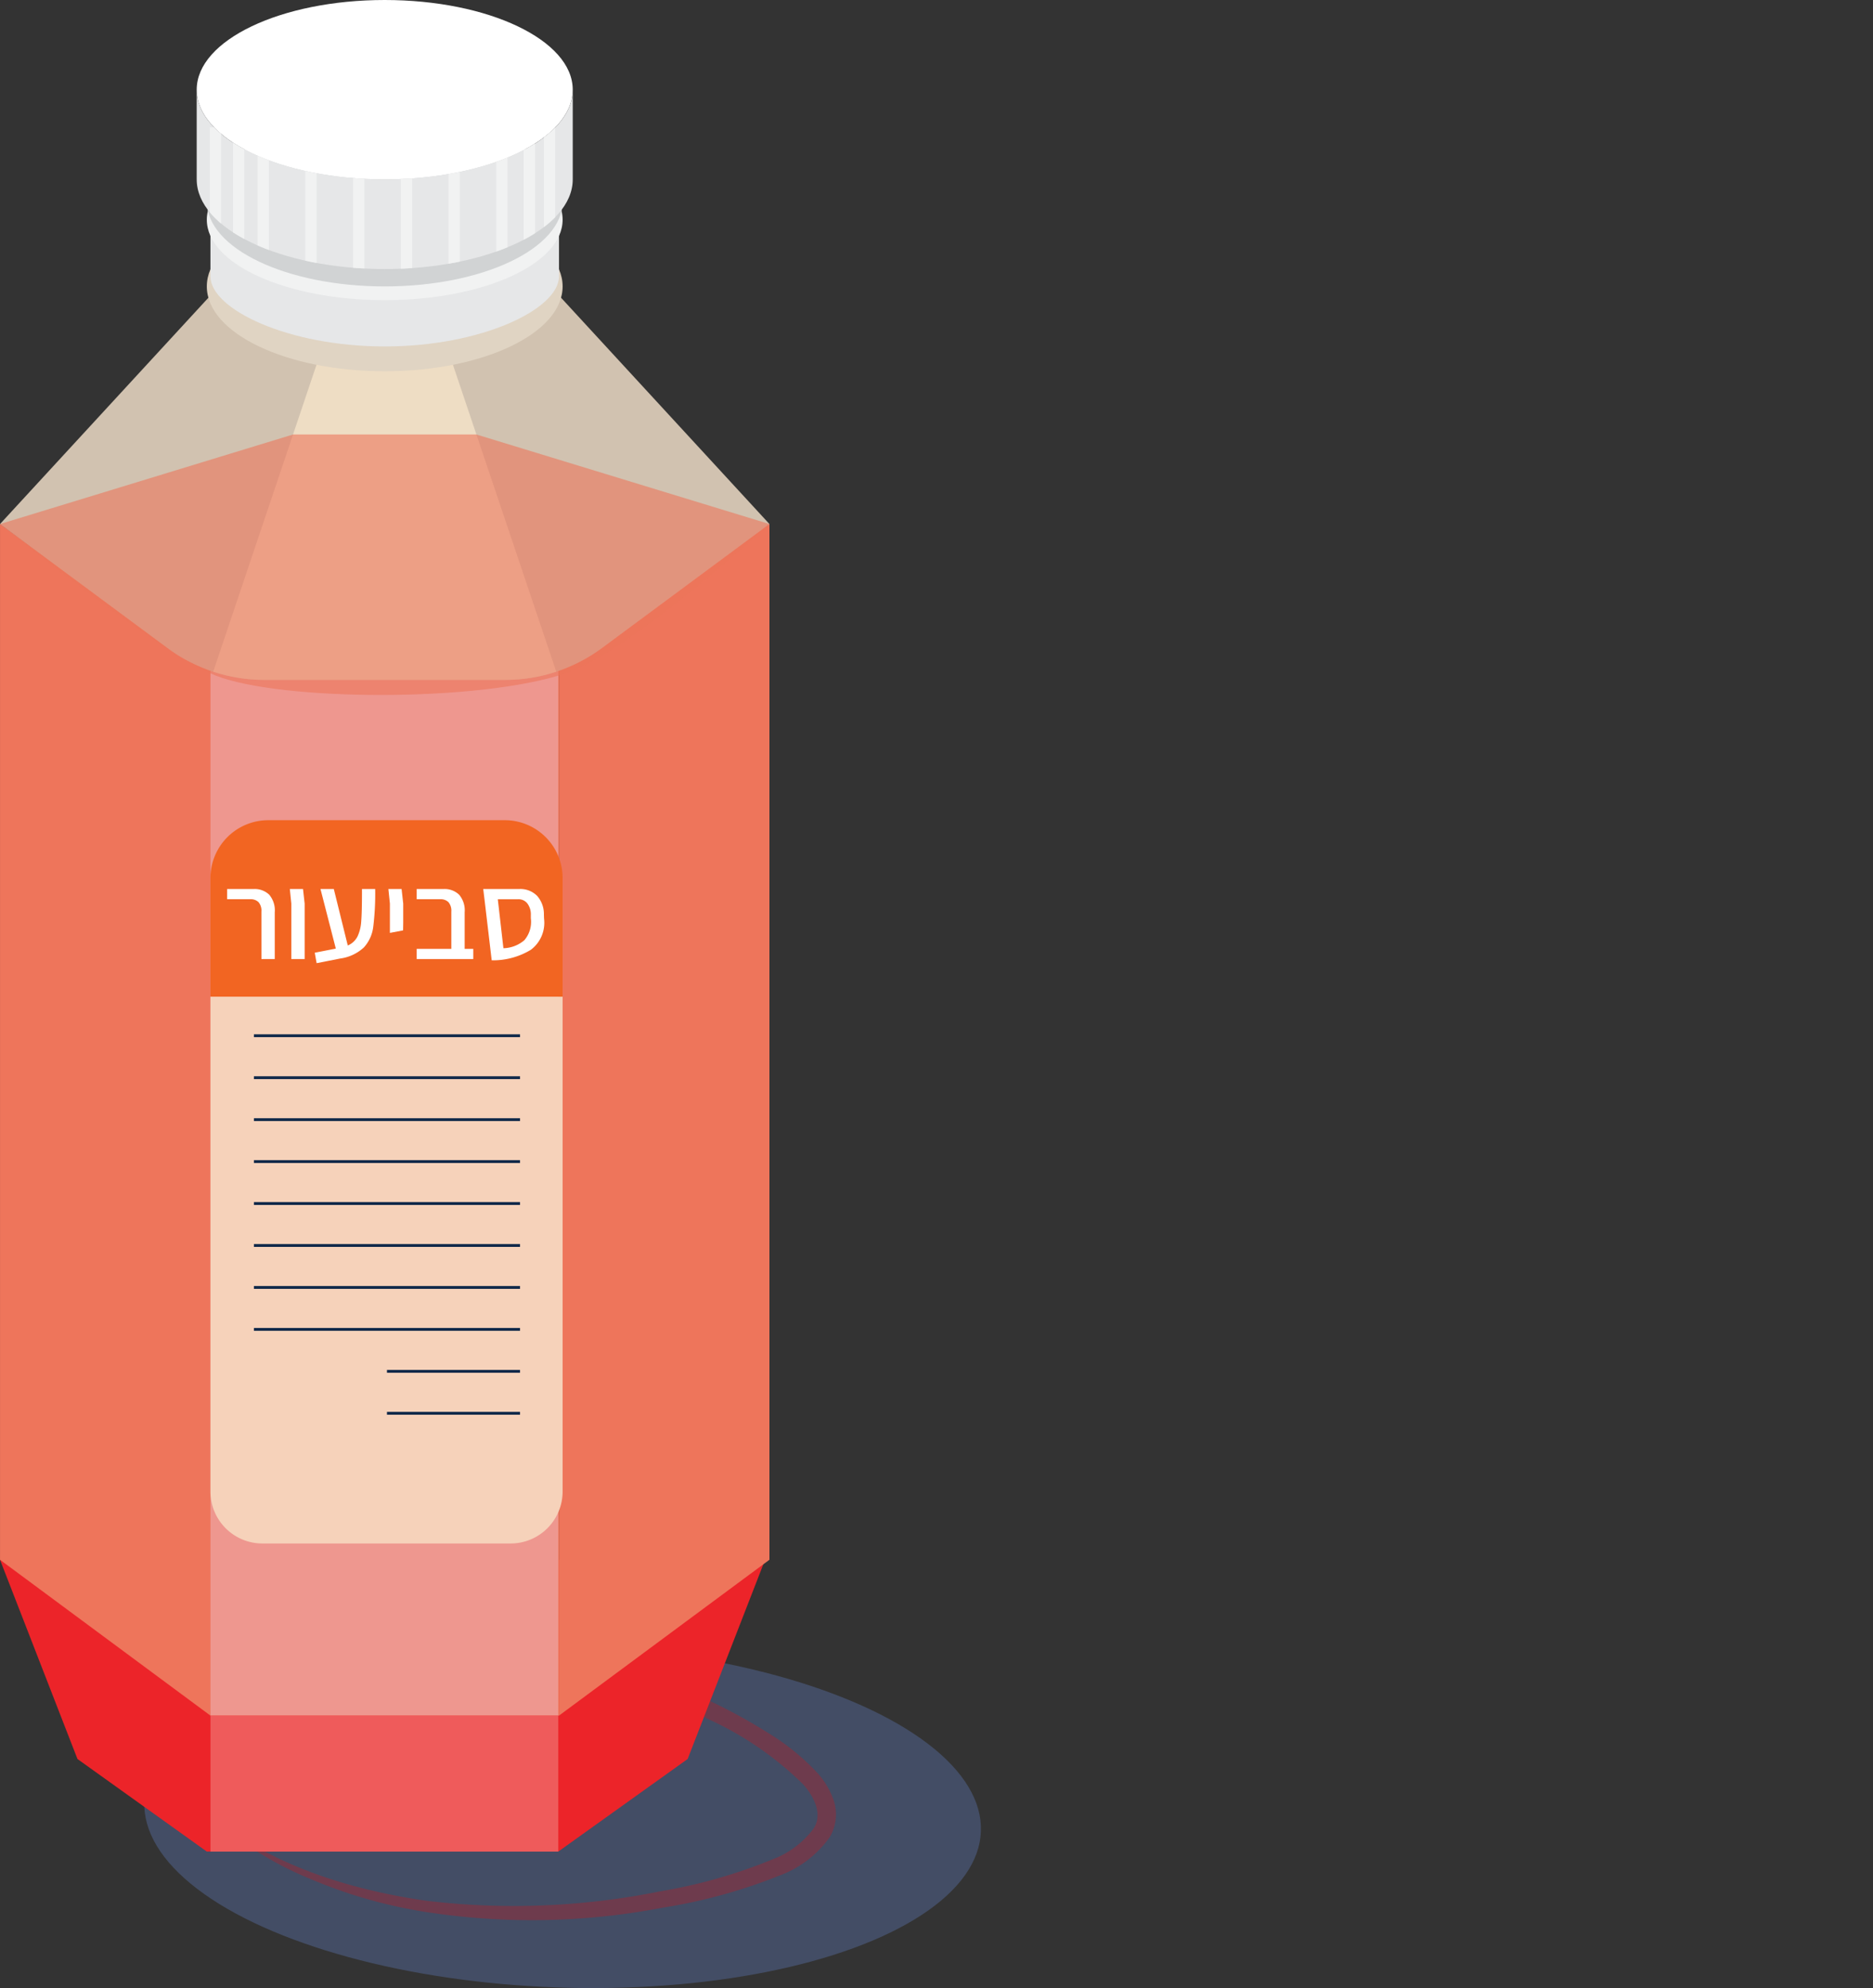 <svg id="b355517c-dd02-4479-8956-5ba612e015fd" data-name="Layer 1" xmlns="http://www.w3.org/2000/svg" xmlns:xlink="http://www.w3.org/1999/xlink" viewBox="0 0 116.1 123.21"><rect x="0" y="0" width="116.1" height="123.21" fill="#333333" stroke="none"/><defs><style>.a58a8b14-2217-45de-870a-4c40f88f78dc,.b0dd8b29-8a79-4346-874d-38864631428e,.f2ec364f-fa11-4a08-ad75-a18ccc451b51{fill:none;}.a3b70d47-a075-473d-89a4-c9861e498a68{fill:#4d5d82;opacity:0.64;}.b858d677-532f-4a5b-8174-f8422f7a3969{opacity:0.4;}.a7819063-ce47-403d-b973-4153217e23a2{fill:#af2027;}.afa85798-b143-482a-a631-2e00522460bc{fill:#ec2429;}.b8ba8dce-44a1-4191-a8a2-34ff5787d00c,.f722cbf2-c1b9-4af9-837b-fc8495a67876{fill:#ee755b;}.f52dfa0f-0bbb-4718-b069-82e63bfefb4c{fill:#ee978f;}.acbd8f9c-c797-4a68-8a3c-701e4942d782{fill:#d1c2b0;}.a0e67c49-c57b-4258-9bf3-d508328dd52d{clip-path:url(#e2c5de10-97ae-4366-8c1a-f57c956d921c);}.f5a35204-93ec-453f-b18a-ce0559acef39{fill:#eeddc4;}.b6c0b72f-1e9e-4ddb-a456-29e762178b6d{fill:#e0d4c3;}.b9d42a46-6db4-4575-bbaf-d1b3157d9a7e{fill:#e6e7e8;}.be06c85f-6c1c-422b-b391-ce6c7e16329d{fill:#f1f2f2;}.fa55a9fc-75b9-4c02-bba3-01e124c80e0c{fill:#d1d3d4;}.e96affa6-9e4a-4912-a552-b2df1abfcec2{fill:#fff;}.b37bd759-80df-4862-aadf-1f931d2ea6e7{clip-path:url(#fa3e8626-6e03-4731-b48d-31b04bd2ef53);}.b0dd8b29-8a79-4346-874d-38864631428e{stroke:#f1f2f2;stroke-width:0.702px;}.a58a8b14-2217-45de-870a-4c40f88f78dc,.b0dd8b29-8a79-4346-874d-38864631428e{stroke-miterlimit:10;}.b8ba8dce-44a1-4191-a8a2-34ff5787d00c{opacity:0.59;}.bbe1c5c4-4c18-40c3-8b8a-ebdc592ab141{fill:#ef5b5b;}.a58a8b14-2217-45de-870a-4c40f88f78dc{stroke:#0f2849;stroke-width:0.176px;}.b550302d-2195-4327-adbb-b256eacb1ce5{fill:#f6d2ba;}.eb601c14-dcfc-42c1-af2e-876785f5fd80{fill:#f26522;}</style><clipPath id="e2c5de10-97ae-4366-8c1a-f57c956d921c"><path class="f2ec364f-fa11-4a08-ad75-a18ccc451b51" d="M23.847,42.135H16.366a10.068,10.068,0,0,1-5.991-1.976L.001,32.477l13.044-14.164H34.65l13.044,14.164L37.32,40.159a10.068,10.068,0,0,1-5.991,1.976H23.847"/></clipPath><clipPath id="fa3e8626-6e03-4731-b48d-31b04bd2ef53"><path class="f2ec364f-fa11-4a08-ad75-a18ccc451b51" d="M35.502,5.558h0c0,3.07-5.218,5.558-11.654,5.558-6.437,0-11.655-2.489-11.655-5.558h0v5.558c0,3.07,5.218,5.558,11.655,5.558,6.437,0,11.654-2.488,11.654-5.558V5.558Z"/></clipPath></defs><title>Artboard 12</title><ellipse class="a3b70d47-a075-473d-89a4-c9861e498a68" cx="34.874" cy="112.567" rx="10.608" ry="25.945" transform="translate(-78.867 143.399) rotate(-87.953)"/><g class="b858d677-532f-4a5b-8174-f8422f7a3969"><path class="a7819063-ce47-403d-b973-4153217e23a2" d="M13.045,112.551c3.835,3.076,8.647,4.567,13.41,5.252a45.877,45.877,0,0,0,14.453-.584,32.558,32.558,0,0,0,6.921-1.963,5.692,5.692,0,0,0,2.618-1.953c.513-.823.105-1.834-.636-2.691a20.416,20.416,0,0,0-5.822-4.03,60.9,60.9,0,0,0-6.669-2.879l.336-.005c-4.014,1.504-8.07,2.93-12.152,4.404Zm0,0,11.976-4.864c4.064-1.631,8.154-3.309,12.285-4.91l.168-.065.169.06a61.872,61.872,0,0,1,6.822,2.867,34.15,34.15,0,0,1,3.249,1.822,14.154,14.154,0,0,1,2.951,2.415,4.846,4.846,0,0,1,1.039,1.785,2.766,2.766,0,0,1-.277,2.203,6.65,6.65,0,0,1-3.151,2.39,33.432,33.432,0,0,1-7.181,1.97,42.907,42.907,0,0,1-14.742.264,30.223,30.223,0,0,1-7.098-2.035A21.045,21.045,0,0,1,13.045,112.551Z"/></g><polyline class="afa85798-b143-482a-a631-2e00522460bc" points="23.578 114.751 34.605 114.751 42.624 109.014 47.425 96.666 0.001 96.666 4.802 109.014 12.82 114.751 23.847 114.751"/><polygon class="f722cbf2-c1b9-4af9-837b-fc8495a67876" points="34.65 37.092 13.045 37.092 7.912 44.825 13.045 106.324 34.65 106.324 34.65 37.092"/><polygon class="f722cbf2-c1b9-4af9-837b-fc8495a67876" points="0.001 96.666 13.045 106.324 13.045 41.981 0.001 32.477 0.001 96.666"/><polygon class="f722cbf2-c1b9-4af9-837b-fc8495a67876" points="47.694 96.666 34.65 106.324 34.65 41.059 47.694 32.477 47.694 96.666"/><rect class="f52dfa0f-0bbb-4718-b069-82e63bfefb4c" x="13.045" y="40.387" width="21.561" height="65.937"/><path class="acbd8f9c-c797-4a68-8a3c-701e4942d782" d="M23.847,42.135H16.366a10.068,10.068,0,0,1-5.991-1.976L.001,32.477l13.044-14.164H34.65l13.044,14.164L37.32,40.159a10.068,10.068,0,0,1-5.991,1.976H23.847"/><g class="a0e67c49-c57b-4258-9bf3-d508328dd52d"><polygon class="f5a35204-93ec-453f-b18a-ce0559acef39" points="27.859 21.961 34.65 42.135 13.045 42.135 19.836 21.961 27.859 21.961"/></g><ellipse class="b6c0b72f-1e9e-4ddb-a456-29e762178b6d" cx="23.847" cy="17.751" rx="11.027" ry="5.259"/><path class="b9d42a46-6db4-4575-bbaf-d1b3157d9a7e" d="M34.65,14.03h0c0,2.055-4.837,3.721-10.803,3.721-5.966,0-10.803-1.666-10.803-3.721h0v3.093c0,2.055,4.837,4.348,10.803,4.348,5.966,0,10.803-2.293,10.803-4.348V14.03Z"/><ellipse class="be06c85f-6c1c-422b-b391-ce6c7e16329d" cx="23.847" cy="13.618" rx="11.027" ry="4.984"/><ellipse class="fa55a9fc-75b9-4c02-bba3-01e124c80e0c" cx="23.847" cy="12.492" rx="11.027" ry="5.259"/><ellipse class="e96affa6-9e4a-4912-a552-b2df1abfcec2" cx="23.847" cy="5.558" rx="11.654" ry="5.558"/><path class="b9d42a46-6db4-4575-bbaf-d1b3157d9a7e" d="M35.502,5.558h0c0,3.07-5.218,5.558-11.654,5.558-6.437,0-11.655-2.489-11.655-5.558h0v5.558c0,3.07,5.218,5.558,11.655,5.558,6.437,0,11.654-2.488,11.654-5.558V5.558Z"/><g class="b37bd759-80df-4862-aadf-1f931d2ea6e7"><line class="b0dd8b29-8a79-4346-874d-38864631428e" x1="13.358" y1="7.889" x2="13.358" y2="20.53"/><line class="b0dd8b29-8a79-4346-874d-38864631428e" x1="16.317" y1="7.889" x2="16.317" y2="20.53"/><line class="b0dd8b29-8a79-4346-874d-38864631428e" x1="19.275" y1="7.889" x2="19.275" y2="20.53"/><line class="b0dd8b29-8a79-4346-874d-38864631428e" x1="22.234" y1="7.889" x2="22.234" y2="20.53"/><line class="b0dd8b29-8a79-4346-874d-38864631428e" x1="25.192" y1="7.889" x2="25.192" y2="20.53"/><line class="b0dd8b29-8a79-4346-874d-38864631428e" x1="28.151" y1="7.889" x2="28.151" y2="20.53"/><line class="b0dd8b29-8a79-4346-874d-38864631428e" x1="31.109" y1="7.889" x2="31.109" y2="20.53"/><line class="b0dd8b29-8a79-4346-874d-38864631428e" x1="34.067" y1="7.889" x2="34.067" y2="20.53"/><line class="b0dd8b29-8a79-4346-874d-38864631428e" x1="14.793" y1="6.903" x2="14.793" y2="19.544"/><line class="b0dd8b29-8a79-4346-874d-38864631428e" x1="32.812" y1="6.724" x2="32.812" y2="19.364"/></g><path class="b8ba8dce-44a1-4191-a8a2-34ff5787d00c" d="M.001,32.477l18.163-5.55H29.531l18.163,5.55s-8.494,7.862-12.636,9.254c-5.346,1.798-17.661,1.728-21.695.134C9.705,40.421.001,32.477.001,32.477Z"/><rect class="bbe1c5c4-4c18-40c3-8b8a-ebdc592ab141" x="13.045" y="106.324" width="21.561" height="8.427"/><line class="a58a8b14-2217-45de-870a-4c40f88f78dc" x1="19.056" y1="90.725" x2="28.918" y2="90.725"/><path class="b550302d-2195-4327-adbb-b256eacb1ce5" d="M13.045,61.769H34.874a0,0,0,0,1,0,0V92.435a3.221,3.221,0,0,1-3.221,3.221H16.265a3.221,3.221,0,0,1-3.221-3.221V61.769A0,0,0,0,1,13.045,61.769Z"/><line class="a58a8b14-2217-45de-870a-4c40f88f78dc" x1="15.739" y1="64.189" x2="32.235" y2="64.189"/><line class="a58a8b14-2217-45de-870a-4c40f88f78dc" x1="15.739" y1="66.789" x2="32.235" y2="66.789"/><line class="a58a8b14-2217-45de-870a-4c40f88f78dc" x1="15.739" y1="69.389" x2="32.235" y2="69.389"/><line class="a58a8b14-2217-45de-870a-4c40f88f78dc" x1="15.739" y1="71.989" x2="32.235" y2="71.989"/><line class="a58a8b14-2217-45de-870a-4c40f88f78dc" x1="15.739" y1="74.588" x2="32.235" y2="74.588"/><line class="a58a8b14-2217-45de-870a-4c40f88f78dc" x1="15.739" y1="77.188" x2="32.235" y2="77.188"/><line class="a58a8b14-2217-45de-870a-4c40f88f78dc" x1="15.739" y1="79.788" x2="32.235" y2="79.788"/><line class="a58a8b14-2217-45de-870a-4c40f88f78dc" x1="15.739" y1="82.388" x2="32.235" y2="82.388"/><line class="a58a8b14-2217-45de-870a-4c40f88f78dc" x1="23.987" y1="84.988" x2="32.235" y2="84.988"/><line class="a58a8b14-2217-45de-870a-4c40f88f78dc" x1="23.987" y1="87.588" x2="32.235" y2="87.588"/><path class="eb601c14-dcfc-42c1-af2e-876785f5fd80" d="M16.631,50.831H31.288a3.586,3.586,0,0,1,3.586,3.586v7.351a0,0,0,0,1,0,0H13.045a0,0,0,0,1,0,0V54.417A3.586,3.586,0,0,1,16.631,50.831Z"/><path class="e96affa6-9e4a-4912-a552-b2df1abfcec2" d="M16.204,56.502a.825.825,0,0,0-.178-.591.692.692,0,0,0-.518-.182H14.08V55.097h1.638a1.304,1.304,0,0,1,.966.348,1.499,1.499,0,0,1,.347,1.097V59.438h-.826Z"/><path class="e96affa6-9e4a-4912-a552-b2df1abfcec2" d="M18.058,56,17.965,55.097h.818l.101.903v3.438h-.826Z"/><path class="e96affa6-9e4a-4912-a552-b2df1abfcec2" d="M23.256,55.097a16.801,16.801,0,0,1-.12,2.344,2.318,2.318,0,0,1-.579,1.274,2.696,2.696,0,0,1-1.479.691l-1.452.286-.116-.648,1.306-.255-.95-3.692H20.692l.865,3.499a1.189,1.189,0,0,0,.603-.557,2.586,2.586,0,0,0,.231-.938q.045-.567.046-1.703V55.097Z"/><path class="e96affa6-9e4a-4912-a552-b2df1abfcec2" d="M24.168,56l-.093-.903h.818l.101.903v1.174l-.008.487-.818.154Z"/><path class="e96affa6-9e4a-4912-a552-b2df1abfcec2" d="M29.336,58.804v.634H25.829V58.804h2.147V56.502a.825.825,0,0,0-.178-.591.692.692,0,0,0-.518-.182H25.829V55.097h1.661a1.301,1.301,0,0,1,.965.348,1.494,1.494,0,0,1,.348,1.097V58.804Z"/><path class="e96affa6-9e4a-4912-a552-b2df1abfcec2" d="M32.905,58.863a4.515,4.515,0,0,1-2.426.652l-.448-3.785-.077-.633h2.225a1.456,1.456,0,0,1,1.116.425A1.708,1.708,0,0,1,33.715,56.68l.008.247A2.09,2.09,0,0,1,32.905,58.863Zm-.402-.595a1.741,1.741,0,0,0,.402-1.356v-.208a1.123,1.123,0,0,0-.209-.703.691.691,0,0,0-.579-.271H30.857l.348,3.036A2.072,2.072,0,0,0,32.503,58.268Z"/></svg>